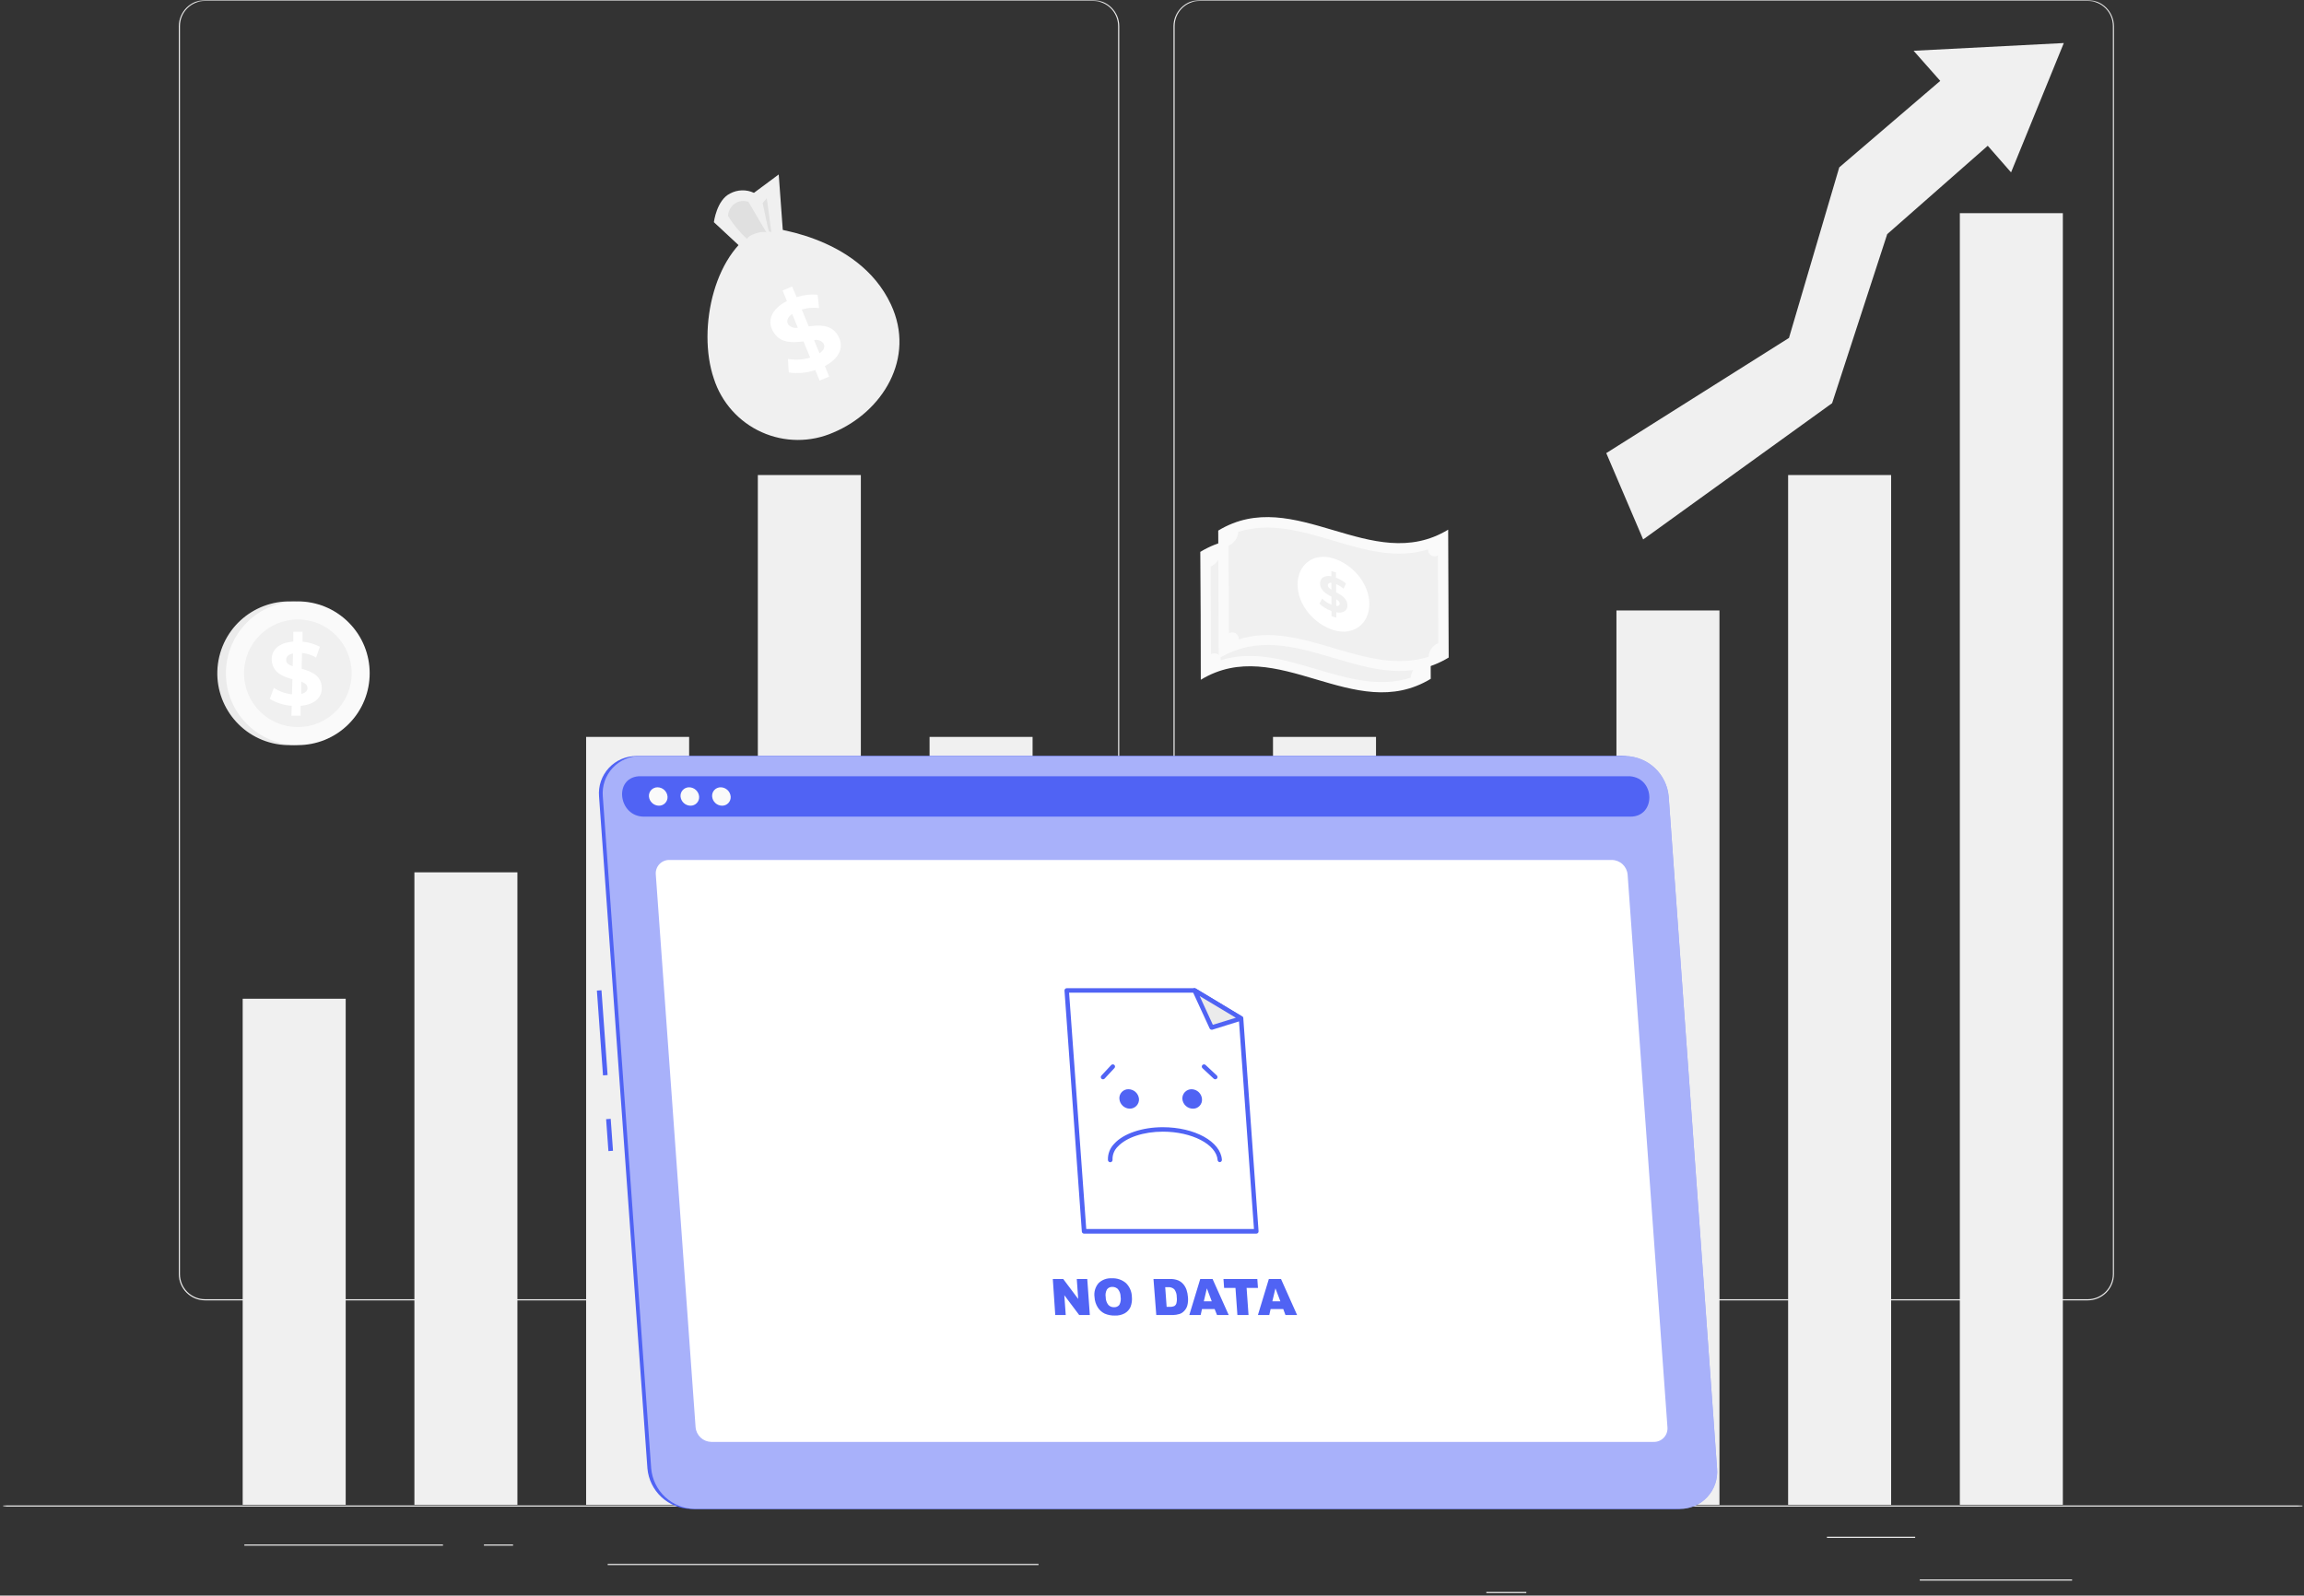 <svg width="501" height="347" viewBox="0 0 501 347" fill="none" xmlns="http://www.w3.org/2000/svg">
<rect x="0" y="0" width="501" height="347" fill="#333333" stroke="none"/>
<mask id="mask0_5301_109367" style="mask-type:luminance" maskUnits="userSpaceOnUse" x="0" y="0" width="501" height="347">
<path d="M500.672 0H0.672V347H500.672V0Z" fill="white"/>
</mask>
<g mask="url(#mask0_5301_109367)">
<path d="M450.571 343.49H417.451V343.74H450.571V343.49Z" fill="#EBEBEB"/>
<path d="M331.891 346.21H323.201V346.46H331.891V346.21Z" fill="#EBEBEB"/>
<path d="M416.452 334.21H397.262V334.46H416.452V334.21Z" fill="#EBEBEB"/>
<path d="M96.323 335.89H53.133V336.14H96.323V335.89Z" fill="#EBEBEB"/>
<path d="M111.562 335.89H105.232V336.14H111.562V335.89Z" fill="#EBEBEB"/>
<path d="M225.823 340.11H132.143V340.36H225.823V340.11Z" fill="#EBEBEB"/>
<path d="M237.673 282.8H44.583C43.07 282.797 41.62 282.195 40.552 281.124C39.483 280.053 38.883 278.603 38.883 277.09V5.66C38.896 4.156 39.502 2.718 40.569 1.658C41.636 0.598 43.079 0.003 44.583 0H237.673C239.187 0 240.64 0.602 241.711 1.672C242.781 2.743 243.383 4.196 243.383 5.71V277.09C243.383 278.604 242.781 280.057 241.711 281.128C240.64 282.198 239.187 282.8 237.673 282.8ZM44.583 0.2C43.136 0.203 41.75 0.779 40.728 1.803C39.707 2.826 39.133 4.214 39.133 5.66V277.09C39.133 278.536 39.707 279.924 40.728 280.947C41.75 281.971 43.136 282.547 44.583 282.55H237.673C239.12 282.547 240.507 281.971 241.531 280.948C242.554 279.924 243.13 278.537 243.133 277.09V5.66C243.13 4.213 242.554 2.825 241.531 1.802C240.507 0.779 239.12 0.203 237.673 0.2H44.583Z" fill="#EBEBEB"/>
<path d="M453.982 282.8H260.882C259.368 282.797 257.918 282.195 256.847 281.125C255.777 280.054 255.175 278.604 255.172 277.09V5.66C255.188 4.155 255.796 2.717 256.865 1.658C257.934 0.598 259.377 0.003 260.882 0H453.982C455.484 0.005 456.924 0.602 457.989 1.662C459.054 2.721 459.659 4.158 459.672 5.66V277.09C459.672 278.601 459.073 280.05 458.007 281.121C456.94 282.191 455.493 282.795 453.982 282.8ZM260.882 0.2C259.435 0.203 258.047 0.779 257.024 1.802C256.001 2.825 255.425 4.213 255.422 5.66V277.09C255.425 278.537 256.001 279.924 257.024 280.948C258.047 281.971 259.435 282.547 260.882 282.55H453.982C455.429 282.547 456.817 281.971 457.84 280.948C458.863 279.924 459.439 278.537 459.442 277.09V5.66C459.439 4.213 458.863 2.825 457.84 1.802C456.817 0.779 455.429 0.203 453.982 0.2H260.882Z" fill="#EBEBEB"/>
<path d="M500.672 327.4H0.672V327.65H500.672V327.4Z" fill="#EBEBEB"/>
<path d="M149.851 160.26H127.451V327.27H149.851V160.26Z" fill="#F0F0F0"/>
<path d="M187.191 103.31H164.791V327.27H187.191V103.31Z" fill="#F0F0F0"/>
<path d="M224.533 160.26H202.133V327.27H224.533V160.26Z" fill="#F0F0F0"/>
<path d="M75.171 217.2H52.772V327.26H75.171V217.2Z" fill="#F0F0F0"/>
<path d="M112.511 189.71H90.111V327.27H112.511V189.71Z" fill="#F0F0F0"/>
<path d="M261.873 217.2H239.473V327.26H261.873V217.2Z" fill="#F0F0F0"/>
<path d="M448.562 46.36H426.162V327.26H448.562V46.36Z" fill="#F0F0F0"/>
<path d="M299.212 160.26H276.812V327.27H299.212V160.26Z" fill="#F0F0F0"/>
<path d="M411.222 103.31H388.822V327.27H411.222V103.31Z" fill="#F0F0F0"/>
<path d="M373.892 132.76H351.492V327.27H373.892V132.76Z" fill="#F0F0F0"/>
<path d="M336.552 189.71H314.152V327.27H336.552V189.71Z" fill="#F0F0F0"/>
<path d="M349.281 98.54L357.301 117.32L398.391 87.68L410.371 50.92L432.231 31.7L437.301 37.49L448.771 9.36L416.111 11.04L421.901 17.59L399.941 36.4L389.011 73.49L349.281 98.54Z" fill="#F0F0F0"/>
<path d="M78.097 150.012C80.08 141.611 74.877 133.193 66.476 131.21C58.074 129.227 49.656 134.43 47.673 142.831C45.691 151.233 50.894 159.651 59.295 161.634C67.696 163.617 76.115 158.414 78.097 150.012Z" fill="#EBEBEB"/>
<path d="M75.809 157.469C81.913 151.365 81.913 141.469 75.809 135.365C69.705 129.261 59.809 129.261 53.705 135.365C47.601 141.469 47.601 151.365 53.705 157.469C59.809 163.573 69.705 163.573 75.809 157.469Z" fill="#FAFAFA"/>
<path d="M64.763 158.12C71.224 158.12 76.463 152.882 76.463 146.42C76.463 139.958 71.224 134.72 64.763 134.72C58.301 134.72 53.062 139.958 53.062 146.42C53.062 152.882 58.301 158.12 64.763 158.12Z" fill="#F0F0F0"/>
<path d="M69.902 148.91C70.352 151.5 68.572 153.23 65.372 153.5V155.64H63.372L63.432 153.5C61.749 153.381 60.119 152.867 58.672 152L59.552 149.59C60.734 150.367 62.085 150.851 63.492 151L63.582 147.72C61.672 147.17 59.582 146.45 59.152 144.1C58.702 141.51 60.512 139.77 63.782 139.53V137.39H65.782V139.55C67.1 139.665 68.382 140.042 69.552 140.66L68.732 143C67.797 142.449 66.752 142.107 65.672 142L65.592 145.42C67.462 146 69.512 146.68 69.902 148.91ZM63.642 144.91L63.712 142.11C62.642 142.32 62.122 142.92 62.232 143.66C62.342 144.4 62.882 144.61 63.672 144.91H63.642ZM66.842 149.42C66.742 148.85 66.232 148.5 65.502 148.25V150.91C66.462 150.7 66.972 150.16 66.842 149.42Z" fill="white"/>
<path d="M193.722 66.19C199.212 77.92 191.842 89.6 181.222 94.06C178.76 95.141 176.099 95.692 173.41 95.679C170.722 95.665 168.066 95.088 165.615 93.983C163.164 92.878 160.973 91.271 159.182 89.265C157.392 87.26 156.043 84.9 155.222 82.34C151.502 71.41 155.372 53.85 165.992 49.39C166.032 49.39 186.482 50.74 193.722 66.19Z" fill="#F0F0F0"/>
<path d="M182.051 72.71C183.741 75.25 182.651 77.88 179.361 79.61L180.301 81.9L178.221 82.77L177.281 80.48C175.428 81.103 173.456 81.285 171.521 81.01L171.341 78.06C172.951 78.34 174.605 78.241 176.171 77.77L174.721 74.25C172.431 74.52 169.841 74.71 168.301 72.4C166.611 69.86 167.731 67.19 171.111 65.47L170.171 63.18L172.241 62.31L173.241 64.62C174.707 64.142 176.254 63.965 177.791 64.1L178.101 67C176.839 66.837 175.558 66.942 174.341 67.31L175.851 70.98C178.071 70.69 180.581 70.51 182.051 72.71ZM173.481 71.27L172.251 68.27C171.251 68.98 170.941 69.85 171.401 70.58C171.659 70.864 171.986 71.076 172.35 71.197C172.715 71.318 173.104 71.343 173.481 71.27ZM179.011 74.62C178.769 74.338 178.454 74.129 178.101 74.016C177.748 73.903 177.37 73.891 177.011 73.98L178.201 76.83C179.211 76.15 179.501 75.35 179.011 74.62Z" fill="white"/>
<path d="M160.612 53.32L155.232 48.32C155.232 48.32 155.832 43.5 158.762 42.08C159.554 41.654 160.436 41.42 161.335 41.396C162.234 41.371 163.127 41.558 163.942 41.94L169.332 37.94L170.232 50.24C170.232 50.24 166.482 56.91 160.612 53.32Z" fill="#F0F0F0"/>
<path d="M166.673 50.57C165.343 48.38 164.072 46.11 162.752 43.91C162.258 43.729 161.727 43.669 161.205 43.735C160.683 43.801 160.185 43.992 159.752 44.29C159.324 44.601 158.972 45.004 158.723 45.47C158.474 45.936 158.333 46.452 158.312 46.98C159.459 48.824 160.848 50.505 162.442 51.98C162.672 51.06 165.953 50.07 166.673 50.57Z" fill="#E0E0E0"/>
<path d="M167.732 50.47L166.732 43.09C166.402 43.46 166.172 43.79 165.842 44.16C166.152 45.66 167.062 50.16 167.212 50.35L167.732 50.47Z" fill="#E0E0E0"/>
<path d="M311.112 147.63C294.482 157.71 277.732 137.75 261.112 147.83C261.112 138.563 261.075 129.293 261.002 120.02C277.632 109.94 294.382 129.9 311.002 119.82L311.112 147.63Z" fill="#FAFAFA"/>
<path d="M308.862 144.44L308.782 125.38C308.56 125.516 308.304 125.587 308.044 125.586C307.784 125.586 307.529 125.513 307.307 125.377C307.085 125.24 306.906 125.045 306.789 124.812C306.671 124.58 306.621 124.319 306.642 124.06C292.912 128.42 279.112 115.91 265.372 120.27C265.319 120.906 265.093 121.516 264.72 122.034C264.346 122.552 263.839 122.958 263.252 123.21L263.332 142.28C263.553 142.144 263.807 142.072 264.066 142.071C264.325 142.071 264.58 142.143 264.801 142.279C265.021 142.415 265.2 142.609 265.317 142.841C265.434 143.072 265.484 143.332 265.462 143.59C279.202 139.23 293.002 151.75 306.742 147.39C306.794 146.752 307.019 146.14 307.392 145.62C307.766 145.1 308.274 144.692 308.862 144.44Z" fill="#F0F0F0"/>
<path d="M284.833 131.88C284.839 132.062 284.91 132.235 285.033 132.37C285.204 132.546 285.399 132.697 285.613 132.82C285.613 132.32 285.613 131.82 285.613 131.33C285.41 131.303 285.204 131.349 285.033 131.46C284.968 131.508 284.916 131.572 284.881 131.645C284.846 131.718 284.829 131.799 284.833 131.88Z" fill="white"/>
<path d="M286.672 134.93V136.37C286.866 136.401 287.064 136.362 287.232 136.26C287.295 136.218 287.346 136.159 287.38 136.091C287.413 136.022 287.428 135.946 287.422 135.87C287.416 135.69 287.349 135.517 287.232 135.38C287.069 135.202 286.881 135.051 286.672 134.93Z" fill="white"/>
<path d="M286.022 126C281.712 124.67 278.232 127.38 278.242 131.71C278.252 136.04 281.772 140.27 286.082 141.6C290.392 142.93 293.882 140.22 293.862 135.88C293.842 131.54 290.342 127.36 286.022 126ZM288.482 137.49C288.212 137.645 287.914 137.745 287.605 137.784C287.296 137.824 286.983 137.802 286.682 137.72V138.89L285.632 138.58V137.44C285.115 137.262 284.618 137.027 284.152 136.74C283.738 136.494 283.358 136.195 283.022 135.85L283.592 134.74C283.876 135.024 284.188 135.279 284.522 135.5C284.869 135.727 285.237 135.918 285.622 136.07V134.33C285.188 134.099 284.767 133.841 284.362 133.56C284.027 133.315 283.736 133.014 283.502 132.67C283.266 132.304 283.144 131.876 283.152 131.44C283.134 131.187 283.181 130.933 283.29 130.703C283.398 130.474 283.565 130.276 283.772 130.13C284.331 129.823 284.987 129.744 285.602 129.91C285.602 129.53 285.602 129.14 285.602 128.75L286.652 129.06V130.2C287.432 130.482 288.152 130.91 288.772 131.46L288.262 132.59C287.783 132.172 287.239 131.834 286.652 131.59C286.652 132.18 286.652 132.78 286.652 133.37C287.083 133.59 287.497 133.841 287.892 134.12C288.23 134.359 288.521 134.657 288.752 135C288.983 135.362 289.104 135.782 289.102 136.21C289.123 136.464 289.077 136.718 288.968 136.948C288.859 137.178 288.692 137.375 288.482 137.52V137.49Z" fill="white"/>
<path d="M315.012 143C298.392 153.08 281.642 133.12 265.012 143.2C264.972 133.927 264.936 124.657 264.902 115.39C281.522 105.31 298.272 125.27 314.902 115.19L315.012 143Z" fill="#FAFAFA"/>
<path d="M312.763 139.85L312.673 120.78C312.453 120.92 312.198 120.995 311.937 120.997C311.676 120.999 311.42 120.928 311.198 120.791C310.976 120.655 310.796 120.458 310.68 120.225C310.565 119.991 310.517 119.729 310.543 119.47C296.803 123.83 283.003 111.32 269.263 115.67C269.22 116.317 268.999 116.939 268.625 117.468C268.251 117.998 267.738 118.413 267.143 118.67L267.223 137.73C267.444 137.593 267.699 137.521 267.96 137.521C268.22 137.521 268.475 137.594 268.696 137.731C268.917 137.868 269.096 138.064 269.212 138.297C269.328 138.53 269.377 138.791 269.353 139.05C283.093 134.69 296.893 147.2 310.633 142.84C310.676 142.193 310.898 141.571 311.274 141.043C311.65 140.515 312.166 140.102 312.763 139.85Z" fill="#F0F0F0"/>
<path d="M288.731 127.29C288.737 127.469 288.808 127.64 288.931 127.77C289.105 127.947 289.3 128.101 289.511 128.23V126.74C289.305 126.713 289.097 126.759 288.921 126.87C288.859 126.92 288.809 126.984 288.776 127.057C288.743 127.13 288.728 127.21 288.731 127.29Z" fill="white"/>
<path d="M290.572 130.33V131.78C290.769 131.81 290.971 131.771 291.142 131.67C291.202 131.625 291.249 131.565 291.281 131.497C291.312 131.429 291.326 131.355 291.322 131.28C291.323 131.099 291.255 130.924 291.132 130.79C290.966 130.613 290.778 130.459 290.572 130.33Z" fill="white"/>
<path d="M289.922 121.43C285.612 120.1 282.132 122.82 282.152 127.15C282.172 131.48 285.672 135.7 289.992 137.03C294.312 138.36 297.782 135.65 297.762 131.32C297.742 126.99 294.242 122.76 289.922 121.43ZM292.392 132.93C291.841 133.238 291.192 133.32 290.582 133.16V134.33L289.532 134.02V132.88C289.014 132.699 288.517 132.46 288.052 132.17C287.637 131.925 287.257 131.626 286.922 131.28L287.492 130.17C287.772 130.457 288.084 130.712 288.422 130.93C288.768 131.16 289.136 131.355 289.522 131.51V129.76C289.085 129.535 288.664 129.281 288.262 129C287.923 128.754 287.632 128.449 287.402 128.1C287.164 127.738 287.042 127.313 287.052 126.88C287.037 126.626 287.087 126.373 287.197 126.144C287.307 125.915 287.474 125.717 287.682 125.57C287.955 125.414 288.257 125.315 288.569 125.277C288.882 125.239 289.199 125.264 289.502 125.35V124.19L290.502 124.5V125.64C291.302 125.911 292.04 126.339 292.672 126.9C292.492 127.28 292.322 127.65 292.152 128.03C291.672 127.612 291.129 127.274 290.542 127.03C290.542 127.62 290.542 128.21 290.542 128.81C290.972 129.027 291.386 129.274 291.782 129.55C292.122 129.79 292.413 130.092 292.642 130.44C292.876 130.799 292.998 131.221 292.992 131.65C293.006 131.897 292.959 132.143 292.854 132.366C292.749 132.59 292.59 132.784 292.392 132.93Z" fill="white"/>
<path d="M130.791 215.359L129.793 215.431L131.122 233.873L132.119 233.802L130.791 215.359Z" fill="#5063F4"/>
<path d="M132.796 243.322L131.799 243.394L132.299 250.336L133.296 250.264L132.796 243.322Z" fill="#5063F4"/>
<path d="M364.381 328.16H150.221C147.837 328.117 145.553 327.193 143.81 325.567C142.067 323.94 140.988 321.725 140.781 319.35L130.261 173.22C130.163 172.093 130.302 170.958 130.67 169.888C131.037 168.818 131.625 167.837 132.394 167.008C133.164 166.179 134.099 165.521 135.139 165.075C136.178 164.629 137.3 164.406 138.431 164.42H352.591C354.973 164.463 357.256 165.385 358.998 167.01C360.741 168.635 361.821 170.847 362.031 173.22L372.551 319.35C372.649 320.478 372.509 321.613 372.142 322.683C371.775 323.754 371.187 324.735 370.418 325.565C369.648 326.395 368.714 327.054 367.674 327.501C366.634 327.948 365.513 328.173 364.381 328.16Z" fill="#5063F4"/>
<path d="M365.201 328.16H151.041C148.657 328.117 146.374 327.193 144.631 325.567C142.888 323.94 141.808 321.725 141.601 319.35L131.081 173.22C130.983 172.093 131.123 170.958 131.49 169.888C131.858 168.818 132.445 167.837 133.215 167.008C133.984 166.179 134.919 165.521 135.959 165.075C136.999 164.629 138.12 164.406 139.251 164.42H353.411C355.794 164.463 358.076 165.385 359.819 167.01C361.562 168.635 362.642 170.847 362.851 173.22L373.371 319.35C373.471 320.478 373.332 321.614 372.966 322.685C372.599 323.756 372.012 324.738 371.242 325.568C370.472 326.399 369.537 327.058 368.496 327.505C367.456 327.951 366.333 328.174 365.201 328.16Z" fill="#5063F4"/>
<path opacity="0.5" d="M365.201 328.16H151.041C148.657 328.117 146.374 327.193 144.631 325.567C142.888 323.94 141.808 321.725 141.601 319.35L131.081 173.22C130.983 172.093 131.123 170.958 131.49 169.888C131.858 168.818 132.445 167.837 133.215 167.008C133.984 166.179 134.919 165.521 135.959 165.075C136.999 164.629 138.12 164.406 139.251 164.42H353.411C355.794 164.463 358.076 165.385 359.819 167.01C361.562 168.635 362.642 170.847 362.851 173.22L373.371 319.35C373.471 320.478 373.332 321.614 372.966 322.685C372.599 323.756 372.012 324.738 371.242 325.568C370.472 326.399 369.537 327.058 368.496 327.505C367.456 327.951 366.333 328.174 365.201 328.16Z" fill="white"/>
<path d="M353.732 168.82H139.572H138.852C133.382 169.27 134.502 177.6 140.022 177.6H354.542C360.072 177.6 359.992 169.27 354.452 168.82H353.732Z" fill="#5063F4"/>
<path d="M145.152 173.22C145.173 173.478 145.139 173.737 145.054 173.981C144.969 174.225 144.833 174.449 144.656 174.637C144.479 174.826 144.264 174.975 144.026 175.075C143.787 175.176 143.53 175.225 143.272 175.22C142.728 175.212 142.207 175.004 141.808 174.634C141.409 174.265 141.161 173.761 141.112 173.22C141.091 172.963 141.124 172.704 141.209 172.461C141.293 172.218 141.428 171.995 141.604 171.806C141.78 171.618 141.994 171.468 142.231 171.368C142.468 171.267 142.724 171.216 142.982 171.22C143.527 171.225 144.051 171.433 144.452 171.802C144.853 172.172 145.102 172.677 145.152 173.22Z" fill="#FAFAFA"/>
<path d="M152.023 173.22C152.044 173.478 152.011 173.737 151.925 173.981C151.84 174.225 151.704 174.449 151.527 174.637C151.35 174.826 151.135 174.975 150.897 175.075C150.658 175.176 150.401 175.225 150.143 175.22C149.599 175.212 149.078 175.004 148.679 174.634C148.28 174.265 148.032 173.761 147.983 173.22C147.962 172.963 147.995 172.704 148.08 172.461C148.165 172.218 148.299 171.995 148.475 171.806C148.651 171.618 148.865 171.468 149.102 171.368C149.339 171.267 149.595 171.216 149.853 171.22C150.398 171.225 150.922 171.433 151.323 171.802C151.724 172.172 151.973 172.677 152.023 173.22Z" fill="#FAFAFA"/>
<path d="M158.883 173.22C158.904 173.477 158.871 173.736 158.786 173.979C158.701 174.222 158.566 174.445 158.39 174.634C158.214 174.822 158.001 174.972 157.764 175.072C157.526 175.173 157.271 175.224 157.013 175.22C156.469 175.215 155.946 175.007 155.547 174.637C155.147 174.267 154.9 173.762 154.853 173.22C154.83 172.963 154.862 172.704 154.946 172.46C155.031 172.215 155.165 171.992 155.342 171.803C155.518 171.614 155.732 171.465 155.97 171.365C156.208 171.264 156.465 171.215 156.723 171.22C157.266 171.228 157.788 171.436 158.187 171.806C158.585 172.175 158.833 172.679 158.883 173.22Z" fill="#FAFAFA"/>
<path d="M359.523 313.58H154.673C153.807 313.566 152.978 313.23 152.346 312.639C151.714 312.048 151.324 311.243 151.253 310.38L142.603 190.21C142.564 189.798 142.614 189.382 142.748 188.99C142.883 188.598 143.099 188.24 143.383 187.938C143.667 187.636 144.011 187.399 144.394 187.24C144.777 187.082 145.189 187.007 145.603 187.02H350.503C351.367 187.032 352.196 187.365 352.828 187.955C353.461 188.545 353.851 189.348 353.923 190.21L362.583 310.38C362.62 310.798 362.568 311.219 362.429 311.614C362.291 312.01 362.069 312.372 361.779 312.675C361.489 312.978 361.138 313.216 360.749 313.372C360.36 313.528 359.942 313.599 359.523 313.58Z" fill="white"/>
<path d="M273.201 267.8L269.861 221.48L259.761 215.4H231.951L235.731 267.8H273.201Z" fill="white"/>
<path d="M273.202 268.28H235.732C235.608 268.283 235.488 268.238 235.396 268.154C235.305 268.07 235.25 267.954 235.242 267.83L231.472 215.43C231.467 215.364 231.476 215.298 231.499 215.236C231.521 215.174 231.556 215.118 231.602 215.07C231.646 215.021 231.7 214.981 231.76 214.954C231.821 214.926 231.886 214.911 231.952 214.91H259.762C259.85 214.913 259.936 214.937 260.012 214.98L270.112 221.06C270.18 221.099 270.237 221.154 270.279 221.22C270.321 221.287 270.346 221.362 270.352 221.44L273.672 267.76C273.679 267.828 273.671 267.896 273.648 267.96C273.626 268.024 273.59 268.082 273.542 268.13C273.499 268.177 273.446 268.214 273.388 268.24C273.329 268.266 273.266 268.28 273.202 268.28ZM236.202 267.28H272.672L269.392 221.73L259.672 215.88H232.472L236.202 267.28Z" fill="#5063F4"/>
<path d="M269.862 221.48L259.762 215.4L263.472 223.46L269.862 221.48Z" fill="#EBEBEB"/>
<path d="M263.473 223.94C263.38 223.94 263.29 223.913 263.212 223.864C263.135 223.814 263.072 223.743 263.033 223.66L259.323 215.6C259.279 215.505 259.267 215.4 259.287 215.298C259.306 215.195 259.357 215.102 259.433 215.03C259.512 214.962 259.611 214.921 259.715 214.912C259.819 214.903 259.923 214.927 260.013 214.98L270.113 221.06C270.194 221.109 270.26 221.18 270.303 221.265C270.345 221.35 270.362 221.446 270.353 221.54C270.34 221.632 270.301 221.719 270.241 221.789C270.181 221.86 270.102 221.913 270.013 221.94L263.613 223.94H263.473ZM260.863 216.62L263.733 222.87L268.733 221.34L260.863 216.62Z" fill="#5063F4"/>
<path d="M247.671 239C247.686 239.272 247.645 239.544 247.551 239.799C247.458 240.055 247.313 240.288 247.126 240.486C246.938 240.684 246.713 240.841 246.463 240.948C246.212 241.055 245.943 241.111 245.671 241.11C245.1 241.1 244.553 240.879 244.136 240.489C243.719 240.099 243.46 239.569 243.411 239C243.385 238.726 243.418 238.449 243.508 238.188C243.598 237.927 243.742 237.688 243.931 237.488C244.121 237.287 244.35 237.129 244.606 237.024C244.861 236.92 245.135 236.87 245.411 236.88C245.983 236.893 246.53 237.116 246.947 237.507C247.364 237.899 247.622 238.43 247.671 239Z" fill="#5063F4"/>
<path d="M261.371 239C261.396 239.274 261.361 239.55 261.271 239.809C261.181 240.069 261.036 240.306 260.847 240.506C260.658 240.705 260.429 240.862 260.174 240.966C259.92 241.071 259.646 241.119 259.371 241.11C258.799 241.1 258.251 240.879 257.832 240.49C257.413 240.1 257.153 239.57 257.101 239C257.085 238.727 257.125 238.454 257.218 238.198C257.311 237.941 257.456 237.706 257.643 237.507C257.83 237.309 258.056 237.151 258.307 237.043C258.558 236.935 258.828 236.879 259.101 236.88C259.676 236.888 260.226 237.109 260.646 237.501C261.066 237.893 261.324 238.428 261.371 239Z" fill="#5063F4"/>
<path d="M265.251 252.74C265.129 252.738 265.013 252.691 264.924 252.608C264.835 252.525 264.781 252.411 264.771 252.29C264.521 248.88 259.181 246.11 252.871 246.11C248.681 246.11 244.921 247.36 243.061 249.36C242.679 249.729 242.38 250.174 242.183 250.667C241.986 251.161 241.897 251.69 241.921 252.22C241.926 252.286 241.917 252.352 241.896 252.414C241.875 252.477 241.842 252.534 241.799 252.584C241.712 252.684 241.589 252.746 241.456 252.755C241.323 252.764 241.192 252.721 241.092 252.633C240.992 252.546 240.93 252.423 240.921 252.29C240.891 251.627 241 250.965 241.241 250.347C241.483 249.729 241.85 249.168 242.321 248.7C244.321 246.51 248.391 245.14 252.841 245.14C259.771 245.14 265.421 248.25 265.701 252.22C265.705 252.283 265.697 252.346 265.676 252.406C265.656 252.466 265.624 252.521 265.582 252.569C265.54 252.616 265.489 252.655 265.433 252.682C265.376 252.71 265.314 252.726 265.251 252.73V252.74Z" fill="#5063F4"/>
<path d="M239.841 234.72C239.719 234.717 239.602 234.671 239.511 234.59C239.42 234.498 239.369 234.374 239.369 234.245C239.369 234.116 239.42 233.992 239.511 233.9L241.641 231.61C241.733 231.522 241.854 231.473 241.981 231.473C242.108 231.473 242.23 231.522 242.321 231.61C242.366 231.654 242.402 231.707 242.426 231.766C242.45 231.824 242.462 231.887 242.462 231.95C242.462 232.013 242.45 232.076 242.426 232.134C242.402 232.192 242.366 232.245 242.321 232.29L240.191 234.58C240.145 234.626 240.091 234.662 240.031 234.686C239.97 234.71 239.906 234.721 239.841 234.72Z" fill="#5063F4"/>
<path d="M264.253 234.72C264.131 234.714 264.015 234.668 263.923 234.59L261.473 232.3C261.426 232.255 261.389 232.201 261.364 232.142C261.339 232.083 261.326 232.019 261.326 231.955C261.326 231.89 261.339 231.827 261.364 231.767C261.389 231.708 261.426 231.655 261.473 231.61C261.564 231.522 261.686 231.473 261.813 231.473C261.939 231.473 262.061 231.522 262.153 231.61L264.603 233.9C264.647 233.944 264.683 233.997 264.707 234.056C264.731 234.114 264.744 234.177 264.744 234.24C264.744 234.303 264.731 234.366 264.707 234.424C264.683 234.482 264.647 234.535 264.603 234.58C264.508 234.669 264.383 234.719 264.253 234.72Z" fill="#5063F4"/>
<path d="M228.932 278.15H231.192L234.452 282.49L234.142 278.15H236.422L236.982 285.99H234.672L231.432 281.68L231.742 285.99H229.462L228.932 278.15Z" fill="#5063F4"/>
<path d="M238.002 282.07C237.925 281.538 237.962 280.995 238.11 280.478C238.258 279.96 238.515 279.481 238.862 279.07C239.242 278.696 239.697 278.408 240.197 278.223C240.697 278.039 241.231 277.963 241.762 278C242.889 277.939 243.996 278.315 244.852 279.05C245.637 279.831 246.091 280.883 246.122 281.99C246.205 282.753 246.102 283.525 245.822 284.24C245.563 284.816 245.13 285.295 244.582 285.61C243.926 285.962 243.187 286.131 242.442 286.1C241.677 286.124 240.916 285.981 240.212 285.68C239.596 285.384 239.076 284.919 238.712 284.34C238.283 283.657 238.039 282.875 238.002 282.07ZM240.432 282.07C240.423 282.683 240.62 283.282 240.992 283.77C241.148 283.942 241.34 284.078 241.555 284.168C241.769 284.257 242 284.299 242.232 284.29C242.454 284.305 242.676 284.267 242.88 284.178C243.084 284.09 243.263 283.953 243.402 283.78C243.689 283.234 243.785 282.607 243.672 282C243.677 281.412 243.479 280.84 243.112 280.38C242.952 280.211 242.758 280.078 242.542 279.99C242.327 279.902 242.095 279.861 241.862 279.87C241.645 279.861 241.428 279.903 241.23 279.993C241.032 280.084 240.858 280.22 240.722 280.39C240.43 280.905 240.327 281.507 240.432 282.09V282.07Z" fill="#5063F4"/>
<path d="M250.822 278.15H254.422C255.016 278.131 255.607 278.23 256.162 278.44C256.602 278.624 256.992 278.909 257.302 279.27C257.617 279.637 257.858 280.062 258.012 280.52C258.175 281.013 258.275 281.523 258.312 282.04C258.389 282.694 258.338 283.356 258.162 283.99C258.025 284.429 257.781 284.828 257.452 285.15C257.178 285.44 256.834 285.654 256.452 285.77C255.987 285.905 255.507 285.979 255.022 285.99H251.432L250.822 278.15ZM253.372 279.93L253.682 284.21H254.272C254.637 284.234 255.003 284.176 255.342 284.04C255.566 283.91 255.731 283.699 255.802 283.45C255.917 283.006 255.944 282.544 255.882 282.09C255.901 281.48 255.715 280.881 255.352 280.39C255.167 280.222 254.948 280.095 254.711 280.015C254.473 279.936 254.222 279.907 253.972 279.93H253.372Z" fill="#5063F4"/>
<path d="M264.121 284.69H261.371L261.081 285.99H258.611L260.991 278.15H263.671L267.181 285.99H264.641L264.121 284.69ZM263.491 283L262.431 280.18L261.771 283H263.491Z" fill="#5063F4"/>
<path d="M266.041 278.15H273.401L273.541 280.09H271.071L271.491 285.99H269.071L268.651 280.09H266.181L266.041 278.15Z" fill="#5063F4"/>
<path d="M279.041 284.69H276.291L276.001 285.99H273.531L275.911 278.15H278.551L282.051 285.99H279.521L279.041 284.69ZM278.411 283L277.341 280.18L276.671 283H278.411Z" fill="#5063F4"/>
</g>
</svg>
